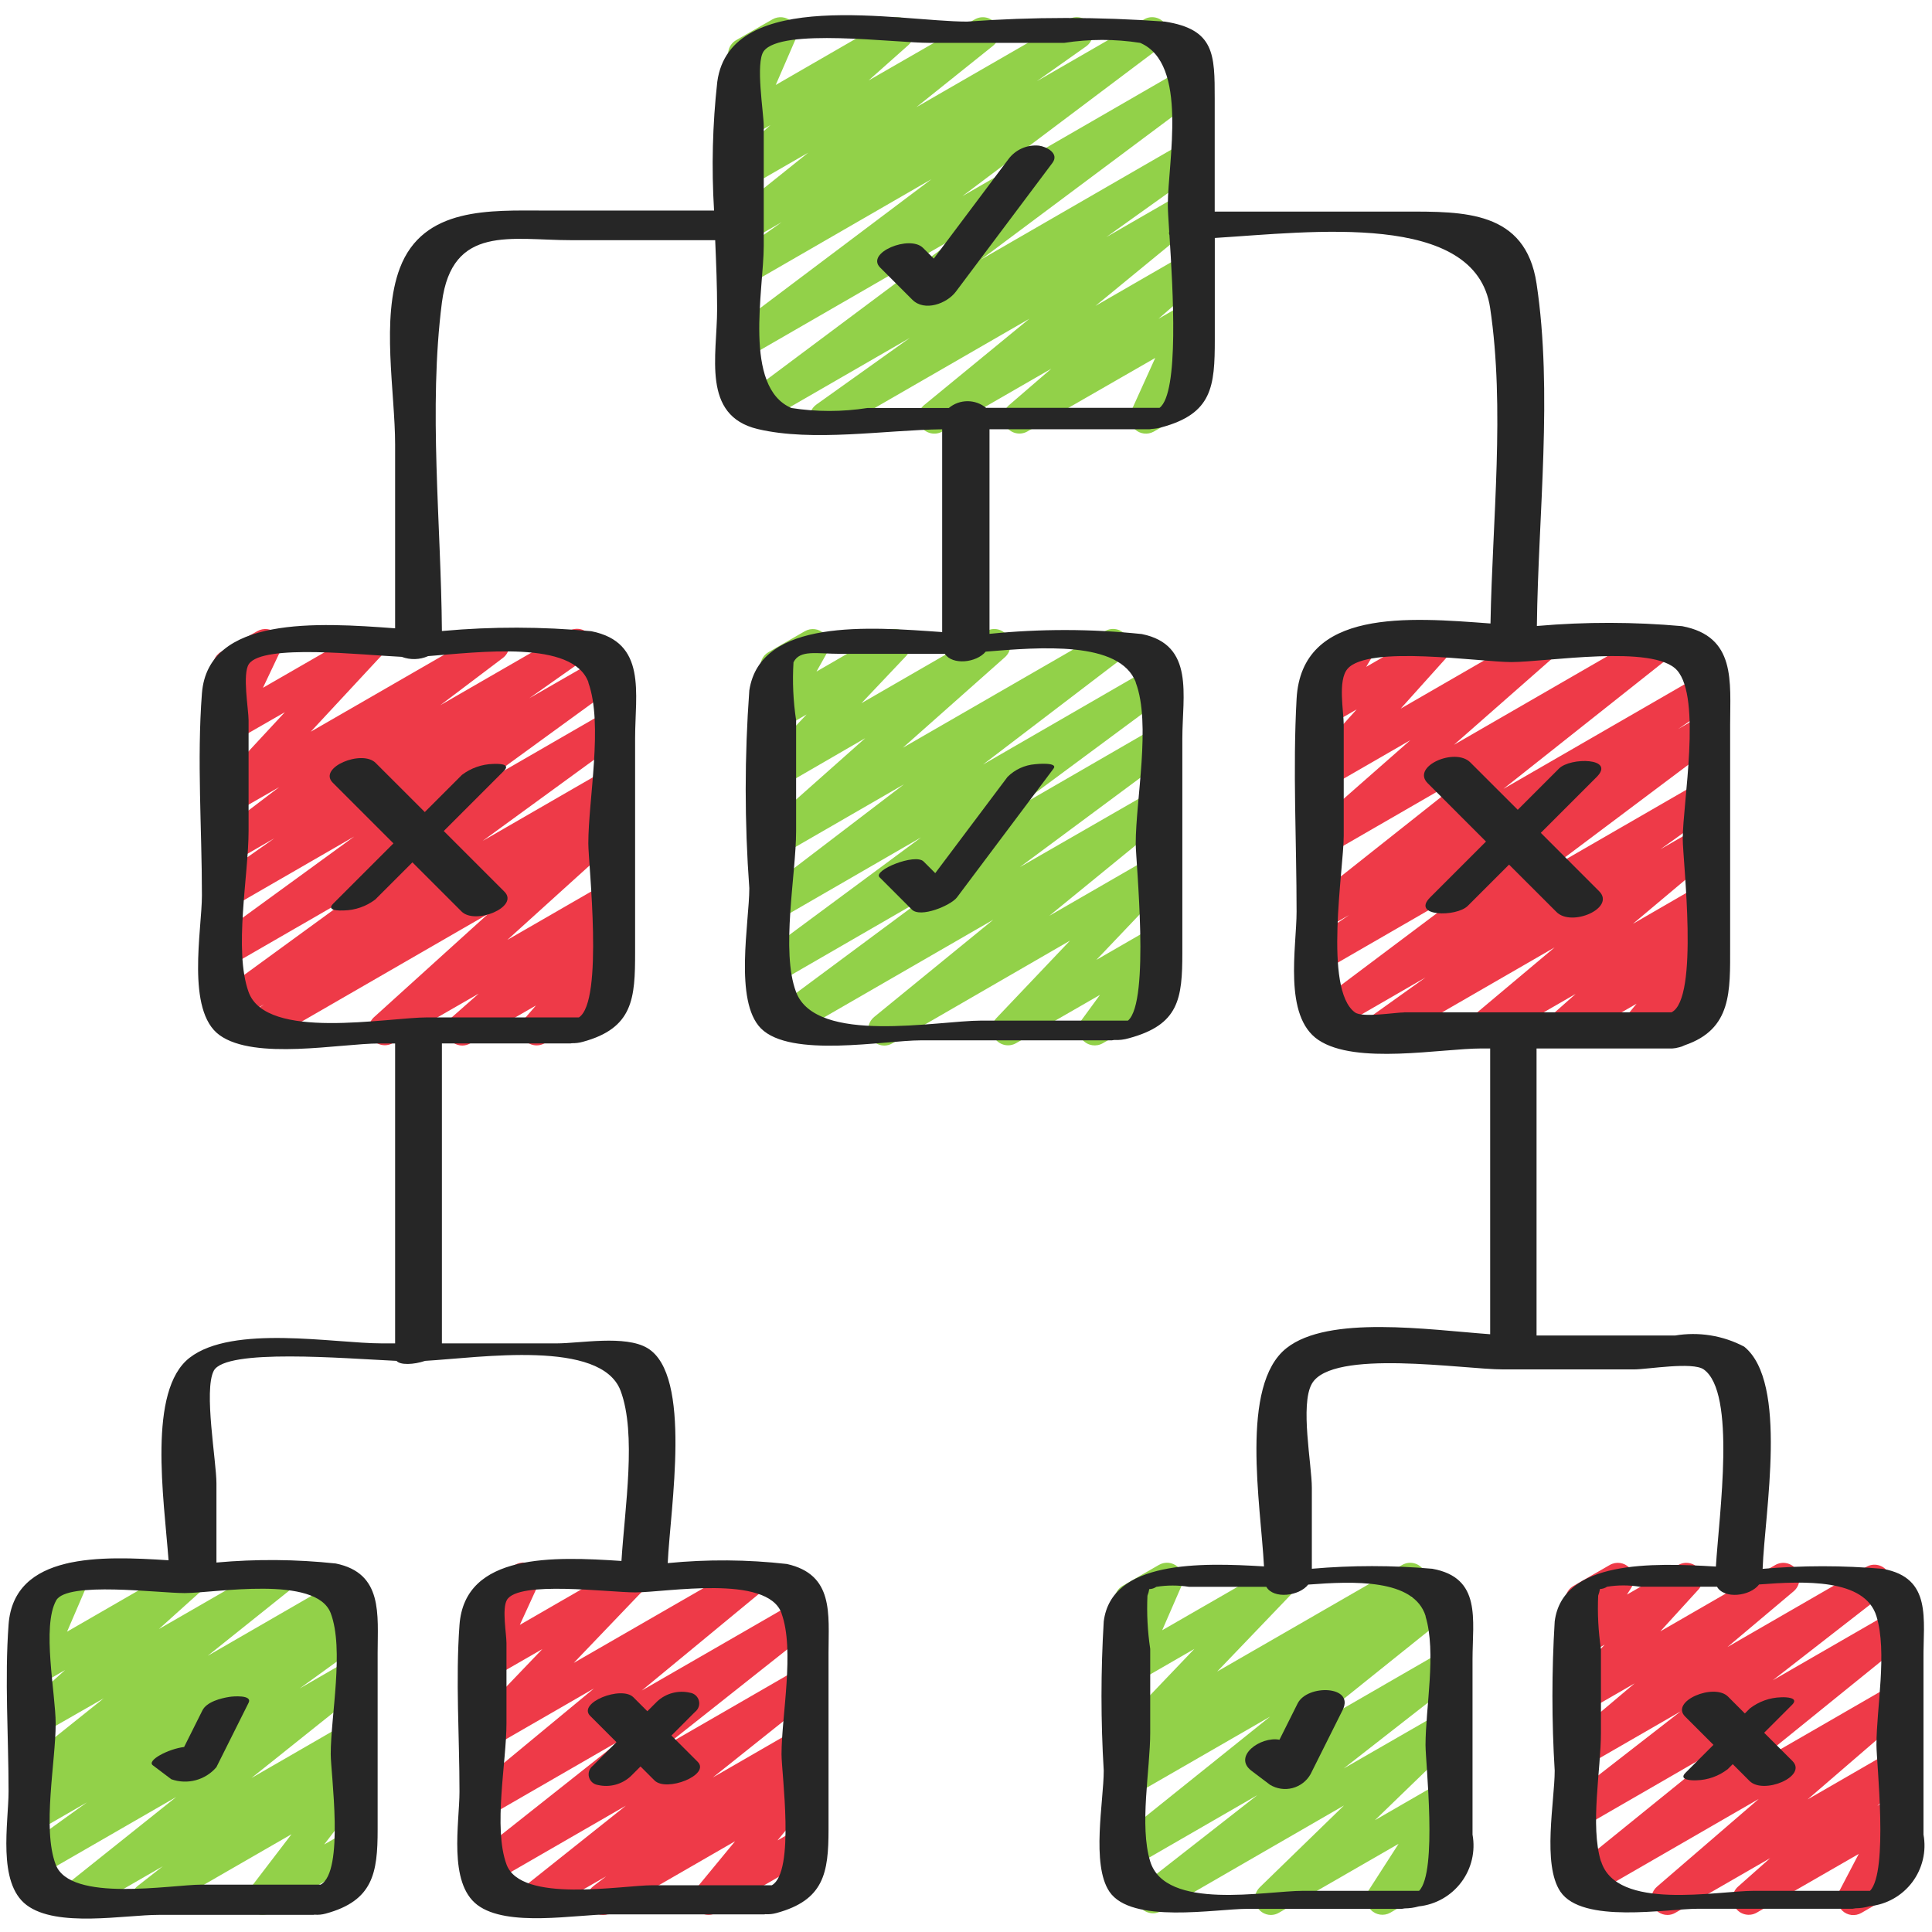 <svg height="512" viewBox="0 0 60 60" width="512" xmlns="http://www.w3.org/2000/svg"><g id="045---Decision-Tree" fill="none"><path id="Path" d="m25.645 13.471c-.218.001-.412-.14-.478-.347-.067-.208.009-.435.187-.561l2.9-2.068-4.606 2.659c-.229.129-.519.059-.663-.16-.145-.219-.095-.513.114-.673l6.792-5.074-6.611 3.815c-.229.136-.525.068-.672-.154-.147-.222-.094-.521.121-.679l6.2-4.665-5.647 3.26c-.231.133-.527.061-.671-.163-.144-.225-.086-.523.132-.678l1.533-1.083-1 .576c-.226.128-.513.062-.66-.153-.147-.215-.104-.506.098-.67l2.386-1.911-1.821 1.049c-.222.128-.505.068-.655-.14-.15-.208-.119-.495.072-.666l1.232-1.1-.649.374c-.187.108-.422.084-.583-.06-.161-.144-.212-.374-.126-.572l.63-1.454c-.239.043-.475-.092-.558-.321s.01-.484.221-.605l1.129-.647c.187-.106.421-.082.583.06.161.144.212.374.126.572l-.61 1.407 3.532-2.039c.222-.126.502-.065.652.141.149.206.12.492-.069.664l-1.232 1.095 3.303-1.9c.226-.128.512-.061.659.153.147.214.105.505-.096.669l-2.381 1.906 4.732-2.728c.231-.133.527-.061.671.163.144.225.086.523-.132.678l-1.53 1.081 3.332-1.922c.229-.131.52-.062.665.158.146.22.095.515-.114.674l-6.192 4.658 6.829-3.943c.229-.129.519-.059.663.16.145.219.095.513-.114.673l-6.8 5.078 6.248-3.607c.231-.136.528-.065.673.16.145.225.087.525-.132.68l-2.9 2.072 2.363-1.363c.225-.128.511-.063.658.15s.108.503-.091.669l-3.267 2.681 2.7-1.558c.223-.128.507-.066.657.144s.115.499-.08.667l-1.32 1.147.743-.428c.188-.108.424-.082.584.063.161.145.209.377.121.575l-.748 1.652c.239-.12.529-.03.66.202s.055.527-.171.669l-1.338.772c-.188.104-.42.076-.579-.068-.158-.144-.207-.374-.121-.57l.748-1.651-3.972 2.284c-.223.126-.505.063-.653-.145-.148-.208-.116-.495.076-.665l1.322-1.14-3.383 1.95c-.225.13-.513.066-.661-.148-.148-.214-.108-.506.093-.671l3.268-2.681-6.067 3.5c-.077.046-.165.071-.255.071z" fill="#92d149"/><path id="Path" d="m27.465 32.471c-.212.001-.401-.132-.473-.332s-.009-.422.156-.556l3.7-3.021-6.213 3.586c-.229.13-.52.06-.665-.16s-.094-.515.117-.674l4.594-3.409-4.4 2.542c-.23.135-.525.066-.671-.157s-.092-.521.123-.678l4.874-3.607-4.327 2.5c-.228.129-.517.06-.662-.158-.145-.218-.098-.511.109-.672l4.346-3.317-3.793 2.19c-.222.129-.506.068-.656-.14-.15-.208-.118-.496.074-.667l3.172-2.816-2.59 1.5c-.215.123-.487.07-.641-.124-.153-.194-.142-.471.028-.652l1.383-1.461-.77.444c-.195.112-.441.08-.601-.077s-.195-.403-.085-.6l.434-.775c-.207-.036-.37-.199-.406-.406s.061-.415.243-.52l1.128-.65c.195-.113.441-.082.602.076.16.158.195.404.085.601l-.323.575 2.167-1.256c.215-.124.488-.072.643.123.154.195.142.473-.029.653l-1.385 1.462 3.878-2.238c.222-.126.503-.065.653.142.149.207.119.493-.071.664l-3.173 2.815 6.278-3.621c.228-.132.52-.064.666.155.146.219.097.514-.112.675l-4.345 3.314 5.193-3c.23-.135.525-.066.671.157s.092.521-.123.678l-4.868 3.605 4.324-2.5c.229-.127.516-.056.66.163.144.218.095.51-.112.67l-4.6 3.412 4.049-2.329c.225-.129.512-.064.659.15.147.214.107.505-.093.67l-3.7 3.021 3.136-1.81c.215-.123.488-.07.641.125.153.195.141.472-.029.652l-2.286 2.402 1.672-.966c.205-.117.463-.076.621.1.158.176.171.437.032.628l-.579.79c.243-.088.513.022.623.256.11.233.025.513-.197.644l-1.975 1.138c-.205.117-.463.076-.621-.1-.158-.176-.171-.437-.032-.628l.568-.776-2.605 1.5c-.215.124-.489.072-.643-.123s-.141-.474.03-.654l2.286-2.406-5.514 3.187c-.075.046-.162.07-.25.071z" fill="#92d149"/><path id="Path" d="m14.359 32.471c-.208-0-.394-.129-.467-.324-.073-.194-.019-.414.137-.551l.837-.738-2.677 1.542c-.22.12-.495.058-.642-.144-.148-.202-.123-.482.057-.656l3.549-3.213-6.939 4.006c-.232.133-.528.059-.671-.167s-.082-.525.138-.678l.523-.36-.855.494c-.23.134-.525.064-.671-.159-.145-.223-.09-.522.126-.678l4.274-3.116-3.8 2.193c-.23.131-.522.06-.666-.162-.144-.222-.091-.518.122-.675l4.266-3.106-3.721 2.148c-.232.135-.529.064-.674-.163-.145-.226-.085-.526.136-.679l1.778-1.25-1.24.715c-.228.127-.516.057-.66-.16-.144-.218-.097-.51.109-.671l1.945-1.476-1.394.8c-.214.121-.484.069-.638-.123-.153-.192-.144-.467.022-.649l2.183-2.353-1.567.9c-.189.107-.426.08-.586-.067-.16-.148-.206-.381-.114-.579l.569-1.2c-.232.014-.443-.133-.51-.355-.067-.222.028-.461.229-.577l1.127-.64c.189-.107.426-.08.586.067.16.148.206.381.114.579l-.528 1.114 3.054-1.76c.214-.121.484-.069.638.123.153.192.144.467-.022.649l-2.184 2.351 5.416-3.123c.228-.13.518-.061.664.158.145.219.097.513-.112.673l-1.945 1.469 4-2.307c.231-.13.523-.057.666.166.143.223.087.519-.128.675l-1.775 1.25 2.235-1.284c.229-.127.518-.055.661.165.143.22.092.513-.117.671l-4.262 3.1 3.765-2.173c.23-.134.525-.064.671.159.145.223.09.522-.126.678l-4.276 3.116 3.732-2.154c.232-.133.528-.059.671.167s.082.525-.138.678l-.528.362c.223-.129.507-.068.657.141.15.209.117.497-.076.667l-3.55 3.212 2.964-1.71c.222-.125.502-.063.651.144.149.207.118.492-.071.663l-.835.735.255-.146c.211-.122.48-.073.635.115.155.188.152.461-.007.645l-.439.507c.235-.028.457.113.532.338.075.224-.017.471-.221.59l-2.308 1.33c-.211.12-.478.072-.633-.116-.155-.187-.153-.459.005-.643l.359-.414-2.035 1.173c-.075.046-.162.07-.25.071z" fill="#ee3a48"/><path id="Path" d="m2.308 59.471c-.212-.002-.4-.136-.469-.337s-.005-.422.161-.554l3.472-2.772-4.192 2.417c-.23.132-.524.061-.668-.162-.144-.223-.089-.52.125-.676l1.963-1.413-1.416.817c-.231.131-.525.058-.668-.166-.143-.224-.085-.521.131-.676l.591-.415-.054.03c-.226.126-.51.058-.656-.155-.146-.213-.105-.502.094-.667l2.5-2-1.943 1.113c-.22.118-.493.056-.64-.146-.147-.202-.123-.481.056-.654l1.326-1.19-.742.428c-.186.107-.421.083-.581-.06-.161-.143-.212-.373-.128-.57l.639-1.486c-.209.04-.42-.057-.526-.241-.138-.239-.057-.545.182-.683l1.129-.653c.186-.107.421-.083.581.06.161.143.212.373.128.57l-.62 1.443 3.593-2.073c.22-.118.493-.056.64.146.147.202.123.481-.056.654l-1.326 1.192 3.456-1.992c.226-.126.51-.058.656.155.146.213.105.502-.094.667l-2.5 2 4.107-2.371c.232-.135.529-.064.674.163.145.226.085.526-.136.679l-.591.415.211-.121c.23-.128.519-.056.663.165s.091.514-.12.672l-1.955 1.414 1.416-.818c.226-.126.511-.059.657.155.146.214.104.504-.096.668l-3.473 2.775 2.912-1.681c.227-.126.512-.057.657.158.145.215.102.505-.1.668l-.783.614.226-.13c.206-.118.467-.075.624.104.157.179.166.443.023.632l-1.3 1.7.655-.378c.237-.124.531-.039.665.193.134.232.061.528-.165.672l-2.823 1.63c-.206.118-.467.075-.624-.104-.157-.179-.166-.443-.023-.632l1.3-1.7-4.226 2.436c-.227.126-.512.057-.657-.158-.145-.215-.102-.505.1-.668l.786-.615-2.498 1.441c-.076.045-.162.07-.25.071z" fill="#92d149"/><path id="Path" d="m18.733 59.471c-.215 0-.406-.138-.474-.342-.068-.204.002-.429.174-.558l.392-.3-1.967 1.129c-.226.126-.511.059-.657-.155-.146-.214-.104-.504.096-.668l3.14-2.5-4.147 2.393c-.227.129-.514.063-.661-.153-.147-.216-.103-.508.1-.671l4.579-3.626-4.029 2.325c-.225.128-.51.063-.657-.15-.147-.212-.109-.502.089-.668l3.734-3.09-3.166 1.827c-.216.125-.49.071-.644-.124-.154-.196-.14-.475.033-.655l2.175-2.271-1.564.9c-.188.105-.422.077-.58-.068-.159-.145-.207-.376-.12-.572l.594-1.3c-.234.023-.453-.12-.525-.344s.021-.468.225-.586l1.129-.651c.188-.109.425-.083.586.063.161.146.209.379.119.577l-.563 1.229 3.24-1.87c.215-.123.488-.07.641.125.153.195.14.473-.03.653l-2.175 2.272 5.28-3.042c.224-.125.507-.059.654.151s.11.499-.086.666l-3.736 3.083 4.788-2.76c.226-.127.512-.059.658.155.146.215.103.505-.098.669l-4.58 3.627 4.02-2.32c.226-.126.511-.059.657.155.146.214.104.504-.096.668l-3.142 2.506 2.582-1.49c.227-.127.515-.059.66.158.145.217.1.508-.105.67l-.458.355c.211-.067.441.012.566.196.124.183.113.427-.028.598l-1.209 1.468.574-.331c.237-.124.531-.039.665.193.134.232.061.528-.165.672l-2.966 1.711c-.209.121-.475.075-.632-.11-.156-.185-.158-.455-.004-.641l1.21-1.468-3.846 2.219c-.075.046-.162.07-.25.071z" fill="#ee3a48"/><path id="Path" d="m42.872 32.471c-.218.001-.412-.14-.478-.347-.067-.208.009-.435.187-.561l1.69-1.207-2.806 1.621c-.229.128-.517.058-.662-.16-.145-.219-.096-.512.112-.672l5.106-3.833-4.741 2.737c-.233.135-.531.062-.674-.166-.143-.228-.08-.528.142-.68l1.15-.787-.619.357c-.226.127-.512.059-.658-.155-.146-.215-.103-.505.098-.669l5.144-4.075-4.584 2.647c-.223.129-.507.068-.658-.141s-.117-.499.078-.668l3.1-2.725-2.521 1.455c-.213.121-.482.071-.636-.119-.154-.19-.148-.464.014-.647l1.475-1.644-.853.492c-.196.112-.444.079-.603-.082-.159-.161-.191-.408-.077-.604l.4-.671c-.198-.049-.346-.214-.374-.416-.028-.202.069-.401.245-.502l1.129-.651c.197-.114.446-.081.606.081.159.161.19.41.075.605l-.25.425 1.923-1.109c.213-.121.482-.071.636.119.154.19.148.464-.014.647l-1.474 1.641 4.175-2.41c.222-.127.505-.065.654.143.149.208.117.495-.074.665l-3.1 2.725 6.12-3.533c.227-.129.514-.063.661.153.147.216.103.508-.1.671l-5.147 4.079 6.031-3.481c.232-.129.525-.054.666.171.142.225.083.521-.134.674l-1.137.778.6-.349c.229-.128.517-.058.662.16.145.219.096.512-.112.672l-5.112 3.837 4.563-2.634c.231-.136.528-.065.673.16.145.225.087.525-.132.68l-1.693 1.208 1.152-.664c.224-.126.507-.062.655.149s.111.499-.084.666l-2.575 2.163 2-1.157c.222-.127.504-.065.653.142.149.207.118.494-.072.665l-.819.726.238-.137c.209-.12.474-.073.63.111.156.184.158.453.005.64l-.458.555c.201-.024.396.073.5.246.138.239.056.544-.182.682l-2.14 1.237c-.209.12-.474.073-.63-.111-.156-.184-.158-.453-.005-.64l.394-.478-2.132 1.229c-.222.124-.502.063-.65-.144-.149-.206-.119-.491.069-.662l.82-.727-2.657 1.533c-.224.126-.507.062-.655-.149s-.111-.499.084-.666l2.574-2.161-5.157 2.976c-.075.046-.162.07-.25.071z" fill="#ee3a48"/><path id="Path" d="m39.472 59.471c-.204 0-.387-.123-.464-.312-.077-.189-.031-.405.115-.547l2.615-2.541-5.68 3.28c-.227.132-.518.065-.665-.153-.147-.218-.1-.512.107-.674l3.546-2.773-3.766 2.174c-.226.126-.51.058-.656-.155-.146-.213-.105-.502.094-.667l4.725-3.791-4.164 2.4c-.231.132-.525.06-.668-.164-.144-.224-.087-.521.128-.676l.424-.3c-.195.056-.403-.013-.527-.173-.153-.196-.14-.474.032-.654l2.425-2.537-1.814 1.047c-.187.107-.421.083-.582-.061-.161-.143-.211-.374-.126-.571l.63-1.448c-.239.042-.474-.093-.557-.322-.083-.228.01-.483.221-.604l1.129-.651c.187-.107.421-.082.581.061.161.143.212.373.127.57l-.609 1.4 3.524-2.029c.215-.124.489-.072.643.124.154.195.14.474-.031.654l-2.429 2.534 5.747-3.312c.231-.132.525-.06.668.164.144.224.087.521-.128.676l-.288.206.813-.47c.226-.128.512-.061.659.153.147.214.105.505-.096.669l-4.725 3.79 4.271-2.465c.227-.126.512-.057.657.158.145.215.102.505-.1.668l-3.548 2.772 2.991-1.721c.218-.128.498-.072.651.129s.131.486-.051.662l-2.621 2.536 2.017-1.164c.199-.113.45-.077.608.089.159.165.184.417.063.611l-.926 1.44.255-.148c.239-.136.543-.053.68.185.137.238.057.542-.18.681l-2.038 1.179c-.199.113-.45.077-.608-.089-.159-.165-.184-.417-.063-.611l.926-1.438-3.712 2.138c-.075.046-.162.07-.25.071z" fill="#92d149"/><path id="Path" d="m51.786 59.471c-.209-0-.396-.13-.469-.326-.073-.196-.016-.417.143-.553l3.159-2.723-5.219 3.012c-.226.127-.511.061-.658-.152-.147-.213-.106-.504.094-.669l4.869-3.942-4.428 2.557c-.227.127-.513.058-.658-.158-.145-.216-.101-.507.102-.669l3.473-2.7-2.917 1.683c-.224.126-.506.061-.654-.149s-.112-.497.082-.665l2.059-1.738-1.487.858c-.214.124-.486.074-.641-.119-.155-.192-.146-.469.021-.651l1.178-1.292-.558.322c-.199.115-.451.08-.611-.086-.159-.166-.185-.419-.062-.614l.341-.541c-.112-.039-.205-.117-.264-.22-.138-.239-.057-.545.182-.683l1.129-.651c.199-.115.451-.08.611.086.159.166.185.419.062.614l-.139.22 1.595-.92c.213-.123.484-.072.639.12.154.192.147.467-.019.649l-1.178 1.292 3.574-2.063c.224-.126.506-.061.654.149s.112.497-.082.665l-2.061 1.736 4.322-2.494c.227-.127.513-.058.658.158.145.216.101.507-.102.669l-3.471 2.7 3.665-2.113c.226-.13.514-.065.662.15.148.215.105.507-.098.672l-4.869 3.94 4.306-2.485c.223-.126.505-.063.654.146.148.209.115.496-.078.665l-3.161 2.725 2.585-1.492c.222-.126.503-.065.653.142.149.207.119.493-.071.664l-1 .885.414-.238c.192-.111.435-.081.595.072.16.154.2.395.098.592l-.625 1.2c.242-.065.495.06.591.291.096.231.007.498-.21.624l-1.358.784c-.193.112-.436.083-.596-.071-.161-.154-.201-.395-.098-.593l.611-1.168-3.17 1.825c-.222.126-.503.065-.653-.142-.149-.207-.119-.493.071-.664l1-.887-2.937 1.693c-.075.046-.162.07-.25.071z" fill="#ee3a48"/><g fill="#262626"><path id="Shape" d="m58.475 48.722c-1.243-.108-2.492-.108-3.735 0 .065-1.765.8-5.787-.572-6.9-.659-.348-1.414-.469-2.149-.346-1.432 0-2.865 0-4.3 0v-8.915h4.22c.065-.003.13-.014.193-.033h.006c.065-.015.128-.038.187-.069 1.463-.5 1.406-1.67 1.406-3.067v-6.876c0-1.35.191-2.752-1.492-3.07-1.493-.134-2.994-.137-4.487-.007h-.023c.041-3.456.5-7.252-.01-10.633-.344-2.273-2.266-2.235-4.092-2.235h-5.903v-3.5c0-1.381 0-2.159-1.548-2.4-2.046-.15-4.099-.15-6.145 0-2.086 0-7.351-1.1-7.755 1.868-.148 1.328-.182 2.666-.1 4h-5.263c-1.673 0-3.767-.126-4.494 1.785-.593 1.559-.148 3.861-.148 5.482v5.707c-2.381-.178-5.811-.4-6 2.021-.158 2.065 0 4.2 0 6.274 0 1.069-.5 3.58.546 4.338 1.095.794 3.751.26 4.962.26h.492v9.314h-.419c-1.47 0-4.624-.591-5.963.446-1.312 1.016-.8 4.352-.654 6.29-2.084-.136-4.806-.239-4.969 2-.124 1.7 0 3.464 0 5.173 0 .979-.358 2.838.557 3.532.941.714 3.047.307 4.111.307h4.8c.011 0 .023-.006.034-.006.117.01.234-.002.347-.033 1.473-.4 1.613-1.26 1.613-2.609v-5.489c0-1.184.176-2.474-1.3-2.775-1.231-.132-2.473-.142-3.706-.03v-2.456c0-.692-.4-2.893-.083-3.5.374-.7 4.045-.382 5.676-.307.113.135.529.121.888 0 1.71-.1 5.468-.677 6.071.93.5 1.341.132 3.609.026 5.284-2.086-.137-4.866-.26-5.03 1.988-.124 1.7 0 3.465 0 5.174 0 .976-.358 2.828.554 3.52.93.705 3.063.294 4.109.294h4.8c.012 0 .025-.006.037-.006.116.007.232-.005.343-.036 1.473-.4 1.618-1.24 1.618-2.593v-5.492c0-1.2.174-2.427-1.294-2.755-1.229-.139-2.469-.148-3.7-.027.077-1.7.772-5.836-.629-6.677-.69-.414-2.092-.147-2.82-.147h-3.564v-9.315h3.993c.013 0 .03-.006.044-.007.113.003.225-.012.334-.042 1.576-.426 1.629-1.356 1.629-2.776v-6.65c0-1.4.374-2.982-1.36-3.327-1.534-.144-3.078-.147-4.613-.008h-.027c-.026-3.333-.421-6.914 0-10.2.315-2.433 2.157-1.936 4.012-1.936h4.475c.031.725.06 1.444.06 2.14 0 1.442-.491 3.31 1.263 3.726 1.707.405 3.953.029 5.726.007v6.298c-2.243-.16-5.643-.438-5.989 1.811-.15 2.045-.15 4.098 0 6.143 0 1.052-.48 3.5.359 4.352.922.931 3.841.373 4.966.373h5.933c.025-.003.05-.007.074-.012.154.009.309-.01.457-.054 1.554-.42 1.659-1.22 1.659-2.663v-6.65c0-1.328.389-2.905-1.258-3.239-1.573-.164-3.158-.166-4.731-.006v-6.354h4.97c.017 0 .041-.007.061-.009.106-.006.212-.023.314-.052 1.574-.426 1.652-1.266 1.652-2.726v-3.154c2.983-.184 8.1-.849 8.55 2.168.467 3.119.07 6.6.012 9.805-2.526-.189-5.866-.478-6.022 2.34-.121 2.189 0 4.419 0 6.611 0 1.1-.422 3.244.677 3.983 1.161.781 3.814.264 5.07.264h.265v8.875c-1.919-.14-5.022-.6-6.324.43-1.46 1.151-.8 4.856-.7 6.78-1.981-.121-4.742-.186-4.977 1.711-.093 1.543-.093 3.089 0 4.632 0 .942-.394 2.91.176 3.757.683 1.014 3.3.535 4.279.535h4.8c.031-.003.062-.007.092-.014.148-.001.295-.022.437-.063.526-.056 1.004-.328 1.321-.751s.443-.959.348-1.479v-5.44c0-1.24.291-2.537-1.25-2.815-1.244-.109-2.496-.109-3.74 0v-2.51c0-.722-.37-2.586 0-3.235.625-1.1 4.725-.446 5.928-.446h4.082c.408 0 1.813-.244 2.159 0 1.017.717.479 4.493.379 6.123-1.982-.121-4.769-.2-5.006 1.706-.094 1.543-.094 3.089 0 4.632 0 .941-.394 2.91.176 3.756.682 1.011 3.3.533 4.278.533h4.8c.032-.003.064-.008.095-.015.147-.001.292-.023.433-.064.526-.053 1.005-.324 1.323-.747.317-.423.444-.959.348-1.478v-5.44c-.012-1.24.28-2.534-1.261-2.812zm-48.204 1.378c.423 1.124 0 3.2 0 4.373 0 .605.433 3.655-.314 4.056h-3.692c-.937 0-4.087.566-4.536-.625-.423-1.124 0-3.195 0-4.373 0-.925-.437-3.017.016-3.829.333-.6 3.167-.227 3.99-.227.937-.002 4.087-.569 4.536.625zm14 .006c.416 1.14 0 3.182 0 4.373 0 .6.428 3.656-.3 4.069h-3.7c-.957 0-4.1.572-4.542-.65-.416-1.14 0-3.182 0-4.373v-2.5c0-.281-.145-1.067.014-1.338.355-.605 3.139-.234 3.988-.234.956.001 4.095-.571 4.541.647zm-6-28.91c.467 1.3 0 3.627 0 5 0 .631.485 4.9-.292 5.4h-4.7c-1.259 0-5.013.732-5.559-.789-.467-1.3 0-3.627 0-5v-3.439c0-.333-.2-1.447.011-1.748.436-.631 3.55-.274 4.745-.221.266.1.56.092.82-.023 1.574-.119 4.504-.511 4.98.818zm17 0c.483 1.269 0 3.656 0 5 0 .564.452 4.914-.241 5.5h-4.564c-1.337 0-5.116.755-5.742-.885-.483-1.269 0-3.656 0-5v-3.443c-.09-.595-.118-1.199-.081-1.8.2-.4.717-.263 1.453-.263h3.246c.239.36.982.278 1.27-.068 1.672-.137 4.166-.349 4.664.957zm-4.641-8.525c-.337-.282-.827-.282-1.164 0h-2.53c-.781.122-1.577.122-2.358 0-1.509-.645-.859-3.689-.859-5.033v-3.719c0-.411-.264-1.971 0-2.33.54-.729 4.037-.258 5.154-.258h4.178c.781-.122 1.577-.122 2.358 0 1.509.645.859 3.689.859 5.033 0 .147.018.446.043.834-.009.033-.006.068.007.1.108 1.694.306 4.9-.307 5.368h-5.376zm12.984 18.77c-.281 0-1.3.173-1.534 0-.985-.715-.349-4.458-.349-5.486v-3.439c0-.429-.191-1.384.118-1.745.643-.748 4.1-.21 5.09-.21 1.072 0 4.426-.559 5.145.257.766.868.175 4.14.175 5.229 0 .686.518 4.968-.35 5.392h-8.3zm.657 18.755c.343 1.116 0 2.849 0 4 0 .548.378 3.941-.2 4.525h-3.6c-1.159 0-4.275.629-4.75-.913-.343-1.116 0-2.849 0-4v-2.6c-.082-.547-.111-1.1-.086-1.652.026-.066.045-.135.056-.205.079-.001.156-.026.221-.071.336-.053.679-.053 1.015 0h2.4c.221.386 1.019.293 1.3-.069 1.394-.106 3.287-.191 3.649.983zm5.448 7.612c-.342-1.117 0-2.848 0-4v-2.6c-.082-.547-.111-1.101-.086-1.654.025-.067.044-.136.056-.206.079-.003.155-.027.22-.071.336-.054.679-.054 1.015 0h2.4c.22.39 1.025.3 1.306-.07 1.394-.107 3.284-.19 3.645.986.342 1.117 0 2.848 0 4 0 .546.377 3.938-.2 4.528h-3.6c-1.162.001-4.275.631-4.751-.915z"/><path id="Path" d="m32.264 4.523c-.369-.036-.729.125-.949.423l-2.315 3.085-.333-.331c-.416-.416-1.792.15-1.334.608l1 1c.379.379 1.073.122 1.352-.25l3-4c.221-.299-.191-.505-.421-.535z"/><path id="Path" d="m29.045 27.116-.362-.362c-.262-.262-1.585.273-1.366.492l1 1c.271.271 1.214-.129 1.4-.374l3-4c.158-.21-.532-.145-.579-.138-.321.027-.621.166-.849.394z"/><path id="Path" d="m13.192 25.219-1.526-1.526c-.426-.426-1.8.146-1.332.614l1.885 1.885-1.872 1.872c-.226.226.2.217.335.211.351-.008.691-.127.971-.339l1.155-1.155 1.526 1.526c.426.426 1.8-.146 1.332-.614l-1.885-1.885 1.872-1.872c.226-.226-.2-.217-.335-.212-.351.009-.691.128-.971.34z"/><path id="Path" d="m4.746 54.823.574.433c.499.177 1.055.028 1.4-.374.333-.667.667-1.333 1-2 .129-.257-.5-.2-.592-.184-.264.04-.708.152-.842.42l-.568 1.136c-.495.061-1.17.419-.972.569z"/><path id="Path" d="m19.671 52.711c-.373-.373-1.747.173-1.342.578l.815.815-.736.737c-.105.083-.151.22-.116.349s.143.225.275.244c.366.086.751-.018 1.025-.275l.3-.3.433.433c.373.373 1.747-.173 1.342-.578l-.815-.815.736-.737c.105-.083.151-.22.116-.349s-.143-.225-.275-.244c-.366-.086-.751.018-1.025.275l-.3.3z"/><path id="Path" d="m48.338 28.323c.475.475 1.844-.127 1.324-.646l-1.811-1.812 1.733-1.733c.6-.6-.812-.62-1.168-.264l-1.281 1.281-1.473-1.472c-.475-.476-1.844.127-1.324.646l1.811 1.812-1.733 1.733c-.6.6.812.62 1.168.264l1.281-1.281z"/><path id="Path" d="m40.3 52.9-.565 1.129c-.592-.112-1.459.519-.868.965l.574.434c.21.127.462.164.699.102.237-.062.439-.217.56-.43.333-.667.667-1.333 1-2 .372-.755-1.094-.8-1.4-.2z"/><path id="Path" d="m54.787 53.812.868-.868c.229-.229-.2-.241-.34-.233-.352.009-.692.13-.97.345l-.157.157-.522-.523c-.434-.433-1.808.143-1.332.62l.879.878-.868.868c-.229.228.2.241.34.233.352-.009.692-.13.97-.345l.157-.157.522.523c.434.433 1.808-.143 1.332-.62z"/></g></g></svg>